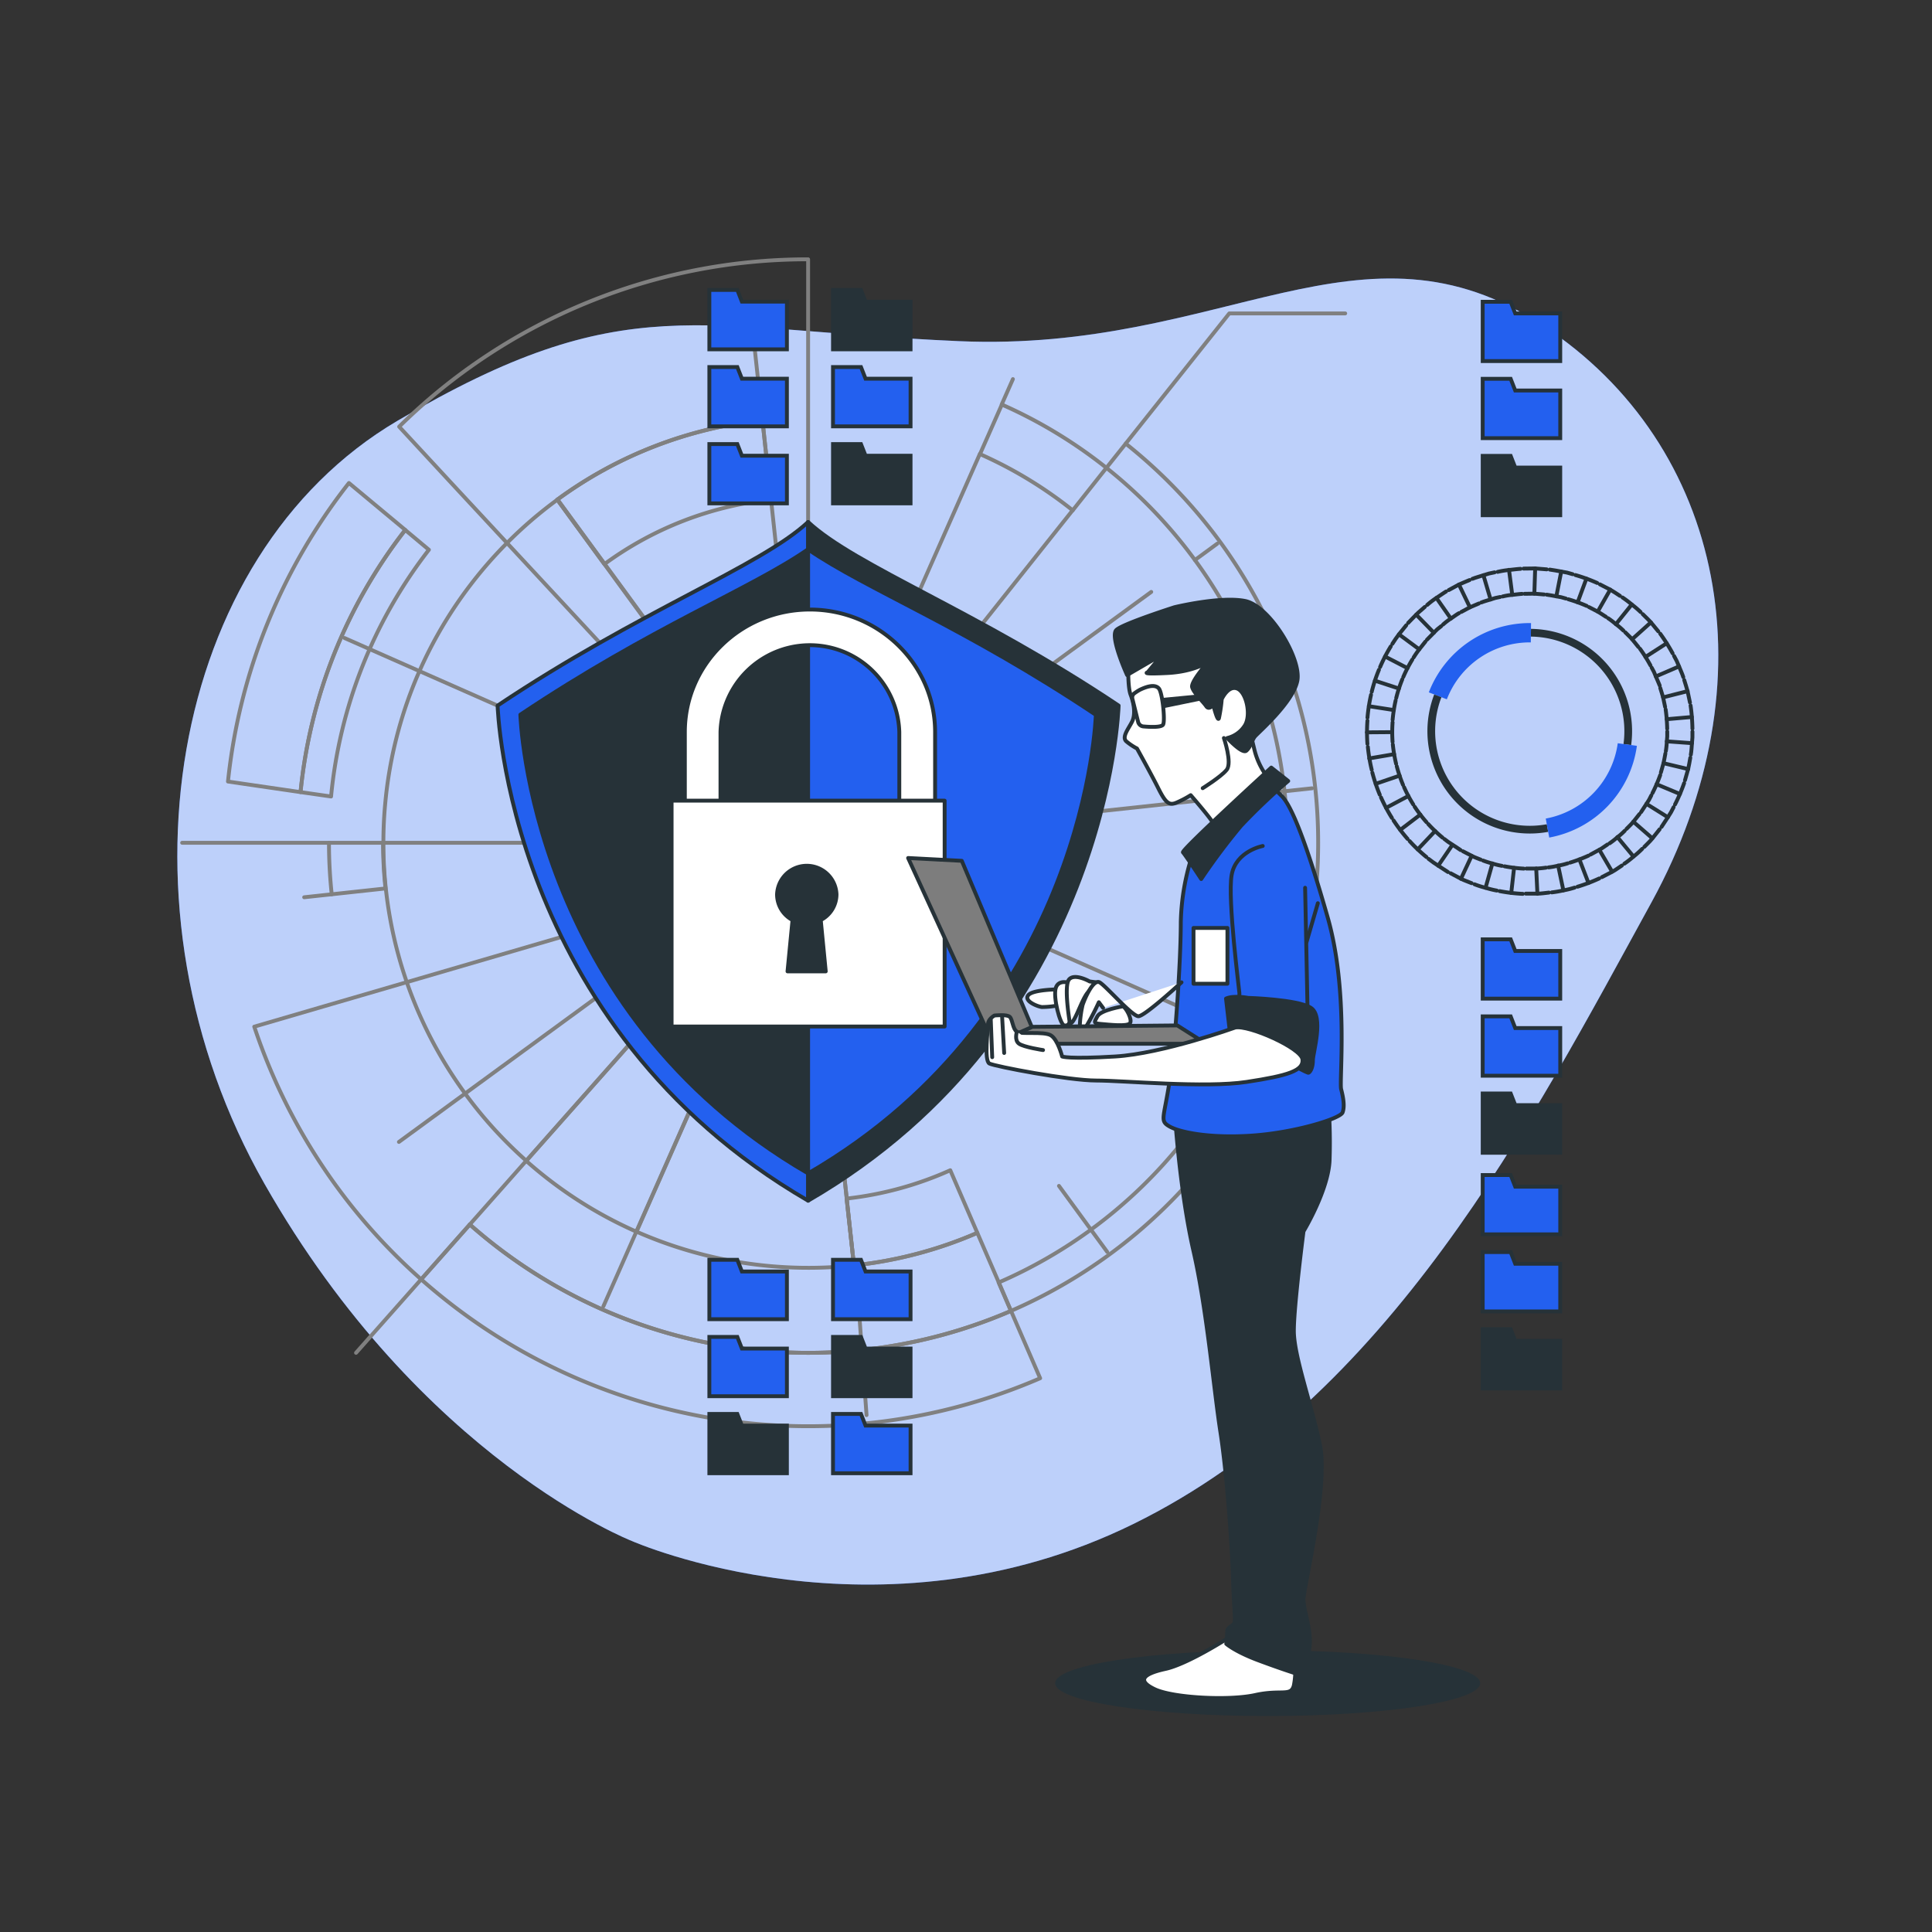<svg xmlns="http://www.w3.org/2000/svg" viewBox="0 0 500 500"><rect x="0" y="0" width="500" height="500" fill="#333333" stroke="none"/><g id="freepik--background-simple--inject-211"><path d="M163.6,398.84s63.61,28.05,129.72-4.44,102.83-103.87,134.1-160.91,19-118.27-28.05-149.2-82.67,7-151.16,4-86.27-14.2-145.38,20.63S27.84,235,68.44,306.35,163.6,398.84,163.6,398.84Z" style="fill:#2360EF"></path><path d="M163.6,398.84s63.61,28.05,129.72-4.44,102.83-103.87,134.1-160.91,19-118.27-28.05-149.2-82.67,7-151.16,4-86.27-14.2-145.38,20.63S27.84,235,68.44,306.35,163.6,398.84,163.6,398.84Z" style="fill:#fff;opacity:0.7"></path></g><g id="freepik--Shield--inject-211"><path d="M104.88,137.14A131.47,131.47,0,0,0,77.78,205L59,202.26A150.22,150.22,0,0,1,90.3,125Z" style="fill:none;stroke:gray;stroke-linecap:round;stroke-linejoin:round"></path><path d="M269.19,356.69A151.1,151.1,0,0,1,109,331.1l12.59-14.2a132.18,132.18,0,0,0,140.06,22.36Z" style="fill:none;stroke:gray;stroke-linecap:round;stroke-linejoin:round"></path><path d="M261.64,339.26A132.18,132.18,0,0,1,121.58,316.9L109,331.1A151.06,151.06,0,0,1,65.8,265.7l18.25-5.33,7.69-2.24,13.46-3.93,90.87-26.54h0l6.2-1.81-66.1,74.57a109.44,109.44,0,0,0,28.51,18.33l41.54-94.05,2.56-.75-1.51-1.63-1-1-.62-.67-1.81-1.94-.53-.57-4-4.33-68.12-73.31-9.53-10.26-5.45-5.87L103.3,110.42A150.52,150.52,0,0,1,209.14,67.11v151L197.32,108.74a109.25,109.25,0,0,0-53.1,20.57l64.92,88.8L221,327.48a109,109,0,0,0,31.93-8.42l5.56,12.85Z" style="fill:none;stroke:gray;stroke-linecap:round;stroke-linejoin:round"></path><path d="M111,142.28a123.28,123.28,0,0,0-25.32,63.85L77.78,205a131.47,131.47,0,0,1,27.1-67.84Z" style="fill:none;stroke:gray;stroke-linecap:round;stroke-linejoin:round"></path><polyline points="202.28 225.85 204.51 223.33 206.02 221.63 206.32 221.29 209.14 218.11 203.36 218.11 201.8 218.11 168.45 218.11 99.14 218.11" style="fill:none;stroke:gray;stroke-linecap:round;stroke-linejoin:round"></polyline><polyline points="85.14 218.11 77.14 218.11 47.14 218.11" style="fill:none;stroke:gray;stroke-linecap:round;stroke-linejoin:round"></polyline><line x1="108.99" y1="331.1" x2="92.14" y2="350.11" style="fill:none;stroke:gray;stroke-linecap:round;stroke-linejoin:round"></line><polyline points="121.58 316.9 126.89 310.91 136.18 300.42" style="fill:none;stroke:gray;stroke-linecap:round;stroke-linejoin:round"></polyline><path d="M341.14,218.11a132,132,0,0,1-79.5,121.15l-3.19-7.35a124,124,0,0,0,27.89-210.83l5-6.27A131.79,131.79,0,0,1,341.14,218.11Z" style="fill:none;stroke:gray;stroke-linecap:round;stroke-linejoin:round"></path><path d="M286.34,121.08l-8.72,11a109.25,109.25,0,0,0-24-14.56l5.66-12.82A123.88,123.88,0,0,1,286.34,121.08Z" style="fill:none;stroke:gray;stroke-linecap:round;stroke-linejoin:round"></path><polyline points="291.33 114.81 318.14 81.11 348.14 81.11" style="fill:none;stroke:gray;stroke-linecap:round;stroke-linejoin:round"></polyline><line x1="277.62" y1="132.03" x2="209.14" y2="218.11" style="fill:none;stroke:gray;stroke-linecap:round;stroke-linejoin:round"></line><path d="M199.54,129.29l-2.22-20.55a109.25,109.25,0,0,0-53.1,20.57L156.42,146A88.86,88.86,0,0,1,199.54,129.29Z" style="fill:none;stroke:gray;stroke-linecap:round;stroke-linejoin:round"></path><path d="M219.09,310.19,221,327.48a109,109,0,0,0,31.93-8.42l-7-16.2A89.44,89.44,0,0,1,219.09,310.19Z" style="fill:none;stroke:gray;stroke-linecap:round;stroke-linejoin:round"></path><path d="M221,327.48a110.42,110.42,0,0,1-56.27-8.73l41.54-94.05-3.95,1.15-66.1,74.57a109.81,109.81,0,0,1-37-82.31c0-3.36.15-6.69.46-10a109.49,109.49,0,0,1,22.18-56.88,110.13,110.13,0,0,1,9.44-10.79,108.86,108.86,0,0,1,13-11.16l64.92,88.8Z" style="fill:none;stroke:gray;stroke-linecap:round;stroke-linejoin:round"></path><line x1="262.14" y1="98.11" x2="259.25" y2="104.65" style="fill:none;stroke:gray;stroke-linecap:round;stroke-linejoin:round"></line><line x1="253.59" y1="117.47" x2="209.14" y2="218.11" style="fill:none;stroke:gray;stroke-linecap:round;stroke-linejoin:round"></line><polyline points="195.04 87.69 195.81 94.82 197.32 108.74" style="fill:none;stroke:gray;stroke-linecap:round;stroke-linejoin:round"></polyline><line x1="209.14" y1="218.11" x2="89.14" y2="165.11" style="fill:none;stroke:gray;stroke-linecap:round;stroke-linejoin:round"></line><path d="M99.77,229.93l-13.92,1.51a124.94,124.94,0,0,1-.71-13.33h14A109.9,109.9,0,0,0,99.77,229.93Z" style="fill:none;stroke:gray;stroke-linecap:round;stroke-linejoin:round"></path><line x1="85.85" y1="231.44" x2="78.72" y2="232.21" style="fill:none;stroke:gray;stroke-linecap:round;stroke-linejoin:round"></line><line x1="209.14" y1="218.11" x2="103.24" y2="295.53" style="fill:none;stroke:gray;stroke-linecap:round;stroke-linejoin:round"></line><polyline points="156.14 338.11 159.03 331.57 164.69 318.75" style="fill:none;stroke:gray;stroke-linecap:round;stroke-linejoin:round"></polyline><polyline points="206.23 224.7 206.69 223.65 207.16 222.59 207.28 222.32 209.14 218.11" style="fill:none;stroke:gray;stroke-linecap:round;stroke-linejoin:round"></polyline><polyline points="224.26 366.23 222.47 341.4 220.96 327.48" style="fill:none;stroke:gray;stroke-linecap:round;stroke-linejoin:round"></polyline><polyline points="286.56 324.01 282.32 318.22 274.06 306.91" style="fill:none;stroke:gray;stroke-linecap:round;stroke-linejoin:round"></polyline><line x1="209.14" y1="218.11" x2="329.14" y2="271.11" style="fill:none;stroke:gray;stroke-linecap:round;stroke-linejoin:round"></line><line x1="209.14" y1="218.11" x2="339.56" y2="204.01" style="fill:none;stroke:gray;stroke-linecap:round;stroke-linejoin:round"></line><line x1="315.04" y1="140.69" x2="309.25" y2="144.93" style="fill:none;stroke:gray;stroke-linecap:round;stroke-linejoin:round"></line><line x1="297.94" y1="153.19" x2="209.14" y2="218.11" style="fill:none;stroke:gray;stroke-linecap:round;stroke-linejoin:round"></line><path d="M209.14,135.09c-12.28,11.44-43.71,23-80.36,47.51,0,0,2.29,82.85,80.36,128.14Z" style="fill:#2360EF;stroke:#263238;stroke-linecap:round;stroke-linejoin:round"></path><path d="M209.14,135.09c12.28,11.44,43.71,23,80.36,47.51,0,0-2.29,82.85-80.36,128.14Z" style="fill:#263238;stroke:#263238;stroke-linecap:round;stroke-linejoin:round"></path><path d="M209.14,142.14c-14.82,10.29-40.51,20.09-74.47,42.81,0,0,2.13,76.77,74.47,118.73C281.48,261.72,283.6,185,283.6,185,249.65,162.23,224.08,152.43,209.14,142.14Z" style="fill:#263238;stroke:#263238;stroke-linecap:round;stroke-linejoin:round"></path><path d="M283.6,185c-34-22.72-59.52-32.52-74.46-42.81V303.68C281.48,261.72,283.6,185,283.6,185Z" style="fill:#2360EF;stroke:#263238;stroke-linecap:round;stroke-linejoin:round"></path><path d="M237.35,219.54h-55.5a4.56,4.56,0,0,1-4.61-4.51V189.44c0-17.47,14.51-31.69,32.36-31.69S242,172,242,189.44V215A4.57,4.57,0,0,1,237.35,219.54Zm-50.89-9h46.28V189.44a23.15,23.15,0,0,0-46.28,0Z" style="fill:#fff;stroke:#263238;stroke-linecap:round;stroke-linejoin:round"></path><rect x="173.81" y="207.21" width="70.66" height="58.45" style="fill:#fff;stroke:#263238;stroke-linecap:round;stroke-linejoin:round"></rect><path d="M216.49,231.48a7.7,7.7,0,0,0-15.39,0,7.51,7.51,0,0,0,4,6.63l-1.29,13.28h9.89l-1.29-13.28A7.51,7.51,0,0,0,216.49,231.48Z" style="fill:#263238;stroke:#263238;stroke-linecap:round;stroke-linejoin:round"></path></g><g id="freepik--Folders--inject-211"><polygon points="383.72 93.45 403.79 93.45 403.79 81.11 392.14 81.11 390.96 78.1 383.72 78.1 383.72 93.45" style="fill:#2360EF;stroke:#263238;stroke-miterlimit:10"></polygon><polygon points="383.72 113.39 403.79 113.39 403.79 101.06 392.14 101.06 390.96 98.04 383.72 98.04 383.72 113.39" style="fill:#2360EF;stroke:#263238;stroke-miterlimit:10"></polygon><polygon points="383.72 133.34 403.79 133.34 403.79 121 392.14 121 390.96 117.98 383.72 117.98 383.72 133.34" style="fill:#263238;stroke:#263238;stroke-miterlimit:10"></polygon><polygon points="383.72 258.45 403.79 258.45 403.79 246.11 392.14 246.11 390.96 243.1 383.72 243.1 383.72 258.45" style="fill:#2360EF;stroke:#263238;stroke-miterlimit:10"></polygon><polygon points="383.72 278.39 403.79 278.39 403.79 266.06 392.14 266.06 390.96 263.04 383.72 263.04 383.72 278.39" style="fill:#2360EF;stroke:#263238;stroke-miterlimit:10"></polygon><polygon points="383.72 298.34 403.79 298.34 403.79 286 392.14 286 390.96 282.99 383.72 282.99 383.72 298.34" style="fill:#263238;stroke:#263238;stroke-miterlimit:10"></polygon><polygon points="383.72 319.45 403.79 319.45 403.79 307.11 392.14 307.11 390.96 304.1 383.72 304.1 383.72 319.45" style="fill:#2360EF;stroke:#263238;stroke-miterlimit:10"></polygon><polygon points="383.72 339.39 403.79 339.39 403.79 327.06 392.14 327.06 390.96 324.04 383.72 324.04 383.72 339.39" style="fill:#2360EF;stroke:#263238;stroke-miterlimit:10"></polygon><polygon points="383.72 359.34 403.79 359.34 403.79 347 392.14 347 390.96 343.99 383.72 343.99 383.72 359.34" style="fill:#263238;stroke:#263238;stroke-miterlimit:10"></polygon><path d="M353.89,192.52a41.3,41.3,0,0,1,0-6" style="fill:none;stroke:#263238;stroke-linecap:round;stroke-linejoin:round"></path><path d="M360.4,192a35.75,35.75,0,0,1,0-5.07" style="fill:none;stroke:#263238;stroke-linecap:round;stroke-linejoin:round"></path><line x1="353.76" y1="189.53" x2="360.29" y2="189.48" style="fill:none;stroke:#263238;stroke-linecap:round;stroke-linejoin:round"></line><path d="M353.9,185.74a44.28,44.28,0,0,1,.92-5.93" style="fill:none;stroke:#263238;stroke-linecap:round;stroke-linejoin:round"></path><path d="M360.41,186.28a38.38,38.38,0,0,1,.78-5" style="fill:none;stroke:#263238;stroke-linecap:round;stroke-linejoin:round"></path><line x1="354.26" y1="182.76" x2="360.71" y2="183.76" style="fill:none;stroke:#263238;stroke-linecap:round;stroke-linejoin:round"></line><path d="M355,179.05a39.69,39.69,0,0,1,1.87-5.71" style="fill:none;stroke:#263238;stroke-linecap:round;stroke-linejoin:round"></path><path d="M361.34,180.63a35.23,35.23,0,0,1,1.57-4.82" style="fill:none;stroke:#263238;stroke-linecap:round;stroke-linejoin:round"></path><line x1="355.83" y1="176.16" x2="362.04" y2="178.19" style="fill:none;stroke:#263238;stroke-linecap:round;stroke-linejoin:round"></line><path d="M357.17,172.62a42,42,0,0,1,2.76-5.33" style="fill:none;stroke:#263238;stroke-linecap:round;stroke-linejoin:round"></path><path d="M363.17,175.2a36.15,36.15,0,0,1,2.33-4.5" style="fill:none;stroke:#263238;stroke-linecap:round;stroke-linejoin:round"></path><line x1="358.45" y1="169.91" x2="364.25" y2="172.91" style="fill:none;stroke:#263238;stroke-linecap:round;stroke-linejoin:round"></line><path d="M360.34,166.63c.53-.85,1.1-1.67,1.71-2.47l1.88-2.33" style="fill:none;stroke:#263238;stroke-linecap:round;stroke-linejoin:round"></path><path d="M365.85,170.14a25.09,25.09,0,0,1,1.45-2.09l1.59-2" style="fill:none;stroke:#263238;stroke-linecap:round;stroke-linejoin:round"></path><line x1="362.05" y1="164.16" x2="367.3" y2="168.05" style="fill:none;stroke:#263238;stroke-linecap:round;stroke-linejoin:round"></line><path d="M364.42,161.22c.68-.73,1.4-1.43,2.1-2.15.36-.35.69-.72,1.07-1l1.15-1" style="fill:none;stroke:#263238;stroke-linecap:round;stroke-linejoin:round"></path><path d="M369.3,165.56l1.78-1.81c.3-.3.58-.62.9-.9l1-.8" style="fill:none;stroke:#263238;stroke-linecap:round;stroke-linejoin:round"></path><line x1="366.52" y1="159.07" x2="371.08" y2="163.75" style="fill:none;stroke:#263238;stroke-linecap:round;stroke-linejoin:round"></line><path d="M369.35,156.56a20.34,20.34,0,0,1,2.39-1.82c.83-.55,1.65-1.13,2.5-1.66" style="fill:none;stroke:#263238;stroke-linecap:round;stroke-linejoin:round"></path><path d="M373.47,161.62a16.64,16.64,0,0,1,2-1.53c.71-.46,1.4-1,2.11-1.4" style="fill:none;stroke:#263238;stroke-linecap:round;stroke-linejoin:round"></path><line x1="371.74" y1="154.74" x2="375.48" y2="160.09" style="fill:none;stroke:#263238;stroke-linecap:round;stroke-linejoin:round"></line><path d="M374.93,152.71l2.64-1.43c.91-.41,1.84-.78,2.76-1.17" style="fill:none;stroke:#263238;stroke-linecap:round;stroke-linejoin:round"></path><polyline points="378.18 158.37 380.41 157.17 382.74 156.18" style="fill:none;stroke:#263238;stroke-linecap:round;stroke-linejoin:round"></polyline><line x1="377.57" y1="151.28" x2="380.41" y2="157.17" style="fill:none;stroke:#263238;stroke-linecap:round;stroke-linejoin:round"></line><path d="M381.06,149.8c.92-.37,1.9-.61,2.85-.93l1.43-.44,1.47-.31" style="fill:none;stroke:#263238;stroke-linecap:round;stroke-linejoin:round"></path><path d="M383.35,155.92c.79-.32,1.61-.52,2.41-.78l1.22-.38,1.24-.26" style="fill:none;stroke:#263238;stroke-linecap:round;stroke-linejoin:round"></path><line x1="383.91" y1="148.87" x2="385.76" y2="155.14" style="fill:none;stroke:#263238;stroke-linecap:round;stroke-linejoin:round"></line><path d="M387.58,148a23,23,0,0,1,2.95-.49c1-.1,2-.24,3-.3" style="fill:none;stroke:#263238;stroke-linecap:round;stroke-linejoin:round"></path><path d="M388.87,154.37a16.11,16.11,0,0,1,2.5-.42c.84-.08,1.68-.21,2.52-.26" style="fill:none;stroke:#263238;stroke-linecap:round;stroke-linejoin:round"></path><line x1="390.53" y1="147.47" x2="391.37" y2="153.95" style="fill:none;stroke:#263238;stroke-linecap:round;stroke-linejoin:round"></line><polyline points="394.3 147.15 397.3 147.11 400.3 147.35" style="fill:none;stroke:#263238;stroke-linecap:round;stroke-linejoin:round"></polyline><polyline points="394.55 153.68 397.09 153.64 399.62 153.85" style="fill:none;stroke:#263238;stroke-linecap:round;stroke-linejoin:round"></polyline><line x1="397.3" y1="147.11" x2="397.09" y2="153.64" style="fill:none;stroke:#263238;stroke-linecap:round;stroke-linejoin:round"></line><path d="M401.08,147.41c1,.12,2,.34,3,.51.49.09,1,.17,1.47.27l1.45.41" style="fill:none;stroke:#263238;stroke-linecap:round;stroke-linejoin:round"></path><path d="M400.28,153.9c.84.1,1.67.29,2.5.43.41.07.83.14,1.25.23l1.21.34" style="fill:none;stroke:#263238;stroke-linecap:round;stroke-linejoin:round"></path><line x1="404.04" y1="147.92" x2="402.78" y2="154.33" style="fill:none;stroke:#263238;stroke-linecap:round;stroke-linejoin:round"></line><path d="M407.71,148.82a43.15,43.15,0,0,1,5.64,2.05" style="fill:none;stroke:#263238;stroke-linecap:round;stroke-linejoin:round"></path><path d="M405.88,155.09a38.63,38.63,0,0,1,4.76,1.72" style="fill:none;stroke:#263238;stroke-linecap:round;stroke-linejoin:round"></path><line x1="410.56" y1="149.75" x2="408.29" y2="155.88" style="fill:none;stroke:#263238;stroke-linecap:round;stroke-linejoin:round"></line><path d="M414.05,151.23l2.67,1.37c.87.49,1.69,1.07,2.53,1.61" style="fill:none;stroke:#263238;stroke-linecap:round;stroke-linejoin:round"></path><path d="M411.23,157.12l2.26,1.16c.73.41,1.42.91,2.14,1.36" style="fill:none;stroke:#263238;stroke-linecap:round;stroke-linejoin:round"></path><line x1="416.72" y1="152.6" x2="413.49" y2="158.28" style="fill:none;stroke:#263238;stroke-linecap:round;stroke-linejoin:round"></line><path d="M419.91,154.63a26.3,26.3,0,0,1,2.39,1.81,24.94,24.94,0,0,1,2.28,1.95" style="fill:none;stroke:#263238;stroke-linecap:round;stroke-linejoin:round"></path><path d="M416.18,160a20.21,20.21,0,0,1,2,1.53,19.19,19.19,0,0,1,1.94,1.65" style="fill:none;stroke:#263238;stroke-linecap:round;stroke-linejoin:round"></path><line x1="422.3" y1="156.44" x2="418.2" y2="161.53" style="fill:none;stroke:#263238;stroke-linecap:round;stroke-linejoin:round"></line><path d="M425.14,158.94c.7.71,1.45,1.38,2.11,2.13l1.91,2.32" style="fill:none;stroke:#263238;stroke-linecap:round;stroke-linejoin:round"></path><path d="M420.61,163.64c.59.61,1.23,1.17,1.78,1.8l1.62,2" style="fill:none;stroke:#263238;stroke-linecap:round;stroke-linejoin:round"></path><line x1="427.25" y1="161.07" x2="422.39" y2="165.44" style="fill:none;stroke:#263238;stroke-linecap:round;stroke-linejoin:round"></line><path d="M429.66,164a46.21,46.21,0,0,1,3.21,5.08" style="fill:none;stroke:#263238;stroke-linecap:round;stroke-linejoin:round"></path><path d="M424.43,167.9a40,40,0,0,1,2.7,4.29" style="fill:none;stroke:#263238;stroke-linecap:round;stroke-linejoin:round"></path><line x1="431.34" y1="166.48" x2="425.85" y2="170.01" style="fill:none;stroke:#263238;stroke-linecap:round;stroke-linejoin:round"></line><path d="M433.24,169.76l.7,1.32.59,1.39c.37.92.81,1.83,1.11,2.78" style="fill:none;stroke:#263238;stroke-linecap:round;stroke-linejoin:round"></path><path d="M427.44,172.77l.6,1.12.49,1.17c.31.79.7,1.55,1,2.35" style="fill:none;stroke:#263238;stroke-linecap:round;stroke-linejoin:round"></path><line x1="434.53" y1="172.47" x2="428.53" y2="175.06" style="fill:none;stroke:#263238;stroke-linecap:round;stroke-linejoin:round"></line><path d="M435.88,176c.29,1,.61,1.9.86,2.87l.62,2.94" style="fill:none;stroke:#263238;stroke-linecap:round;stroke-linejoin:round"></path><path d="M429.67,178.05c.24.81.52,1.61.74,2.43l.52,2.48" style="fill:none;stroke:#263238;stroke-linecap:round;stroke-linejoin:round"></path><line x1="436.74" y1="178.87" x2="430.41" y2="180.48" style="fill:none;stroke:#263238;stroke-linecap:round;stroke-linejoin:round"></line><path d="M437.52,182.58a47.72,47.72,0,0,1,.48,6" style="fill:none;stroke:#263238;stroke-linecap:round;stroke-linejoin:round"></path><path d="M431.07,183.61a42.77,42.77,0,0,1,.4,5" style="fill:none;stroke:#263238;stroke-linecap:round;stroke-linejoin:round"></path><line x1="437.85" y1="185.56" x2="431.34" y2="186.13" style="fill:none;stroke:#263238;stroke-linecap:round;stroke-linejoin:round"></line><path d="M438,189.34c0,.5,0,1,0,1.5l-.12,1.49c-.1,1-.11,2-.3,3" style="fill:none;stroke:#263238;stroke-linecap:round;stroke-linejoin:round"></path><path d="M431.48,189.33c0,.42,0,.84,0,1.26l-.1,1.27a23.64,23.64,0,0,1-.26,2.52" style="fill:none;stroke:#263238;stroke-linecap:round;stroke-linejoin:round"></path><line x1="437.89" y1="192.33" x2="431.38" y2="191.86" style="fill:none;stroke:#263238;stroke-linecap:round;stroke-linejoin:round"></line><path d="M437.45,196.09c-.19,1-.33,2-.56,2.95l-.82,2.89" style="fill:none;stroke:#263238;stroke-linecap:round;stroke-linejoin:round"></path><path d="M431,195c-.17.83-.28,1.67-.48,2.49l-.69,2.44" style="fill:none;stroke:#263238;stroke-linecap:round;stroke-linejoin:round"></path><line x1="436.89" y1="199.04" x2="430.53" y2="197.52" style="fill:none;stroke:#263238;stroke-linecap:round;stroke-linejoin:round"></line><path d="M435.85,202.68a44.9,44.9,0,0,1-2.36,5.52" style="fill:none;stroke:#263238;stroke-linecap:round;stroke-linejoin:round"></path><path d="M429.66,200.6a39.7,39.7,0,0,1-2,4.65" style="fill:none;stroke:#263238;stroke-linecap:round;stroke-linejoin:round"></path><line x1="434.76" y1="205.48" x2="428.73" y2="202.96" style="fill:none;stroke:#263238;stroke-linecap:round;stroke-linejoin:round"></line><path d="M433.13,208.9l-.69,1.33c-.25.43-.54.84-.8,1.27L430,214" style="fill:none;stroke:#263238;stroke-linecap:round;stroke-linejoin:round"></path><path d="M427.36,205.84l-.58,1.13c-.21.37-.46.71-.68,1.07l-1.39,2.13" style="fill:none;stroke:#263238;stroke-linecap:round;stroke-linejoin:round"></path><line x1="431.64" y1="211.5" x2="426.1" y2="208.04" style="fill:none;stroke:#263238;stroke-linecap:round;stroke-linejoin:round"></line><path d="M429.51,214.62,427.62,217c-.63.78-1.38,1.45-2.07,2.17" style="fill:none;stroke:#263238;stroke-linecap:round;stroke-linejoin:round"></path><path d="M424.29,210.68l-1.59,2c-.53.66-1.17,1.22-1.75,1.83" style="fill:none;stroke:#263238;stroke-linecap:round;stroke-linejoin:round"></path><line x1="427.62" y1="216.95" x2="422.7" y2="212.66" style="fill:none;stroke:#263238;stroke-linecap:round;stroke-linejoin:round"></line><path d="M425,219.68a23.7,23.7,0,0,1-2.25,2,25,25,0,0,1-2.37,1.84" style="fill:none;stroke:#263238;stroke-linecap:round;stroke-linejoin:round"></path><path d="M420.48,215a17.83,17.83,0,0,1-1.9,1.68,20.1,20.1,0,0,1-2,1.56" style="fill:none;stroke:#263238;stroke-linecap:round;stroke-linejoin:round"></path><line x1="422.75" y1="221.67" x2="418.58" y2="216.64" style="fill:none;stroke:#263238;stroke-linecap:round;stroke-linejoin:round"></line><path d="M419.74,224c-.85.54-1.64,1.16-2.53,1.63L414.57,227" style="fill:none;stroke:#263238;stroke-linecap:round;stroke-linejoin:round"></path><path d="M416,218.56c-.72.46-1.38,1-2.13,1.38l-2.23,1.21" style="fill:none;stroke:#263238;stroke-linecap:round;stroke-linejoin:round"></path><line x1="417.21" y1="225.58" x2="413.91" y2="219.94" style="fill:none;stroke:#263238;stroke-linecap:round;stroke-linejoin:round"></line><path d="M413.87,227.35a43.7,43.7,0,0,1-5.61,2.13" style="fill:none;stroke:#263238;stroke-linecap:round;stroke-linejoin:round"></path><path d="M411.09,221.44a38.79,38.79,0,0,1-4.74,1.8" style="fill:none;stroke:#263238;stroke-linecap:round;stroke-linejoin:round"></path><line x1="411.1" y1="228.52" x2="408.75" y2="222.42" style="fill:none;stroke:#263238;stroke-linecap:round;stroke-linejoin:round"></line><path d="M407.51,229.71a22.08,22.08,0,0,1-2.91.72,26.77,26.77,0,0,1-3,.52" style="fill:none;stroke:#263238;stroke-linecap:round;stroke-linejoin:round"></path><path d="M405.71,223.43a17,17,0,0,1-2.46.6,19.42,19.42,0,0,1-2.49.45" style="fill:none;stroke:#263238;stroke-linecap:round;stroke-linejoin:round"></path><line x1="404.6" y1="230.43" x2="403.25" y2="224.03" style="fill:none;stroke:#263238;stroke-linecap:round;stroke-linejoin:round"></line><path d="M400.87,231c-1,.09-2,.28-3,.27l-3,0" style="fill:none;stroke:#263238;stroke-linecap:round;stroke-linejoin:round"></path><path d="M400.1,224.55a23.78,23.78,0,0,1-2.53.23l-2.54,0" style="fill:none;stroke:#263238;stroke-linecap:round;stroke-linejoin:round"></path><line x1="397.88" y1="231.31" x2="397.57" y2="224.78" style="fill:none;stroke:#263238;stroke-linecap:round;stroke-linejoin:round"></line><path d="M394.1,231.33a42.52,42.52,0,0,1-6-.71" style="fill:none;stroke:#263238;stroke-linecap:round;stroke-linejoin:round"></path><path d="M394.37,224.8a37.11,37.11,0,0,1-5-.6" style="fill:none;stroke:#263238;stroke-linecap:round;stroke-linejoin:round"></path><line x1="391.11" y1="231.09" x2="391.84" y2="224.6" style="fill:none;stroke:#263238;stroke-linecap:round;stroke-linejoin:round"></line><path d="M387.37,230.48a24.24,24.24,0,0,1-2.91-.72,23.21,23.21,0,0,1-2.86-.91" style="fill:none;stroke:#263238;stroke-linecap:round;stroke-linejoin:round"></path><path d="M388.69,224.08a19.21,19.21,0,0,1-2.46-.61,20.41,20.41,0,0,1-2.41-.76" style="fill:none;stroke:#263238;stroke-linecap:round;stroke-linejoin:round"></path><line x1="384.46" y1="229.76" x2="386.23" y2="223.47" style="fill:none;stroke:#263238;stroke-linecap:round;stroke-linejoin:round"></line><path d="M380.87,228.57c-.93-.39-1.89-.7-2.78-1.15L375.42,226" style="fill:none;stroke:#263238;stroke-linecap:round;stroke-linejoin:round"></path><path d="M383.2,222.47c-.78-.33-1.59-.58-2.34-1l-2.25-1.16" style="fill:none;stroke:#263238;stroke-linecap:round;stroke-linejoin:round"></path><line x1="378.09" y1="227.42" x2="380.86" y2="221.5" style="fill:none;stroke:#263238;stroke-linecap:round;stroke-linejoin:round"></line><path d="M374.73,225.68c-1.66-1.12-3.4-2.11-5-3.39" style="fill:none;stroke:#263238;stroke-linecap:round;stroke-linejoin:round"></path><path d="M378,220c-1.4-1-2.89-1.78-4.19-2.86" style="fill:none;stroke:#263238;stroke-linecap:round;stroke-linejoin:round"></path><line x1="372.21" y1="224.04" x2="375.89" y2="218.64" style="fill:none;stroke:#263238;stroke-linecap:round;stroke-linejoin:round"></line><path d="M369.17,221.81a41.51,41.51,0,0,1-4.36-4.13" style="fill:none;stroke:#263238;stroke-linecap:round;stroke-linejoin:round"></path><path d="M373.31,216.76a36.83,36.83,0,0,1-3.68-3.49" style="fill:none;stroke:#263238;stroke-linecap:round;stroke-linejoin:round"></path><line x1="366.92" y1="219.82" x2="371.41" y2="215.07" style="fill:none;stroke:#263238;stroke-linecap:round;stroke-linejoin:round"></line><path d="M364.28,217.11a44.2,44.2,0,0,1-3.63-4.78" style="fill:none;stroke:#263238;stroke-linecap:round;stroke-linejoin:round"></path><path d="M369.18,212.78a36.3,36.3,0,0,1-3.07-4" style="fill:none;stroke:#263238;stroke-linecap:round;stroke-linejoin:round"></path><line x1="362.38" y1="214.78" x2="367.58" y2="210.82" style="fill:none;stroke:#263238;stroke-linecap:round;stroke-linejoin:round"></line><path d="M360.22,211.67a42.69,42.69,0,0,1-2.82-5.3" style="fill:none;stroke:#263238;stroke-linecap:round;stroke-linejoin:round"></path><path d="M365.75,208.2a36.23,36.23,0,0,1-2.38-4.48" style="fill:none;stroke:#263238;stroke-linecap:round;stroke-linejoin:round"></path><line x1="358.72" y1="209.07" x2="364.49" y2="206" style="fill:none;stroke:#263238;stroke-linecap:round;stroke-linejoin:round"></line><path d="M357.08,205.66a44.26,44.26,0,0,1-1.92-5.69" style="fill:none;stroke:#263238;stroke-linecap:round;stroke-linejoin:round"></path><path d="M363.1,203.12a37.24,37.24,0,0,1-1.62-4.81" style="fill:none;stroke:#263238;stroke-linecap:round;stroke-linejoin:round"></path><line x1="356.03" y1="202.85" x2="362.21" y2="200.74" style="fill:none;stroke:#263238;stroke-linecap:round;stroke-linejoin:round"></line><path d="M355,199.22a43.81,43.81,0,0,1-1-5.92" style="fill:none;stroke:#263238;stroke-linecap:round;stroke-linejoin:round"></path><path d="M361.31,197.67a38.68,38.68,0,0,1-.85-5" style="fill:none;stroke:#263238;stroke-linecap:round;stroke-linejoin:round"></path><line x1="354.36" y1="196.28" x2="360.8" y2="195.18" style="fill:none;stroke:#263238;stroke-linecap:round;stroke-linejoin:round"></line><path d="M396.2,163.75a25.5,25.5,0,0,1,24.95,28.94" style="fill:none;stroke:#263238;stroke-miterlimit:10;stroke-width:2px"></path><path d="M372.11,180.08a25.51,25.51,0,0,1,24.09-16.33" style="fill:none;stroke:#2360EF;stroke-miterlimit:10;stroke-width:5px"></path><path d="M400.49,214.3a25.49,25.49,0,0,1-28.38-34.22" style="fill:none;stroke:#263238;stroke-miterlimit:10;stroke-width:2px"></path><path d="M421.15,192.69a25.5,25.5,0,0,1-20.66,21.61" style="fill:none;stroke:#2360EF;stroke-miterlimit:10;stroke-width:5px"></path><polygon points="183.58 341.4 203.65 341.4 203.65 329.06 192 329.06 190.82 326.04 183.58 326.04 183.58 341.4" style="fill:#2360EF;stroke:#263238;stroke-miterlimit:10"></polygon><polygon points="183.58 361.34 203.65 361.34 203.65 349 192 349 190.82 345.99 183.58 345.99 183.58 361.34" style="fill:#2360EF;stroke:#263238;stroke-miterlimit:10"></polygon><polygon points="183.58 381.28 203.65 381.28 203.65 368.94 192 368.94 190.82 365.93 183.58 365.93 183.58 381.28" style="fill:#263238;stroke:#263238;stroke-miterlimit:10"></polygon><polygon points="215.58 341.4 235.65 341.4 235.65 329.06 224 329.06 222.82 326.04 215.58 326.04 215.58 341.4" style="fill:#2360EF;stroke:#263238;stroke-miterlimit:10"></polygon><polygon points="215.58 361.34 235.65 361.34 235.65 349 224 349 222.82 345.99 215.58 345.99 215.58 361.34" style="fill:#263238;stroke:#263238;stroke-miterlimit:10"></polygon><polygon points="215.58 381.28 235.65 381.28 235.65 368.94 224 368.94 222.82 365.93 215.58 365.93 215.58 381.28" style="fill:#2360EF;stroke:#263238;stroke-miterlimit:10"></polygon><polygon points="183.58 90.4 203.65 90.4 203.65 78.06 192 78.06 190.82 75.04 183.58 75.04 183.58 90.4" style="fill:#2360EF;stroke:#263238;stroke-miterlimit:10"></polygon><polygon points="183.58 110.34 203.65 110.34 203.65 98 192 98 190.82 94.99 183.58 94.99 183.58 110.34" style="fill:#2360EF;stroke:#263238;stroke-miterlimit:10"></polygon><polygon points="183.58 130.28 203.65 130.28 203.65 117.94 192 117.94 190.82 114.93 183.58 114.93 183.58 130.28" style="fill:#2360EF;stroke:#263238;stroke-miterlimit:10"></polygon><polygon points="215.58 90.4 235.65 90.4 235.65 78.06 224 78.06 222.82 75.04 215.58 75.04 215.58 90.4" style="fill:#263238;stroke:#263238;stroke-miterlimit:10"></polygon><polygon points="215.58 110.34 235.65 110.34 235.65 98 224 98 222.82 94.99 215.58 94.99 215.58 110.34" style="fill:#2360EF;stroke:#263238;stroke-miterlimit:10"></polygon><polygon points="215.58 130.28 235.65 130.28 235.65 117.94 224 117.94 222.82 114.93 215.58 114.93 215.58 130.28" style="fill:#263238;stroke:#263238;stroke-miterlimit:10"></polygon></g><g id="freepik--Character--inject-211"><ellipse cx="328.07" cy="435.61" rx="55" ry="8.5" style="fill:#263238"></ellipse><path d="M317.85,423.92s-10.5,6.75-16.25,8-7.5,3-2.75,5.25,19.25,3,26,1.5,9.25.5,10-2.5a19.12,19.12,0,0,0-.25-8.5C334.1,425.42,321.85,421.92,317.85,423.92Z" style="fill:#fff;stroke:#263238;stroke-linecap:round;stroke-linejoin:round"></path><path d="M304.1,288.92s1.25,19.5,4.75,34.75,5.25,35.75,7,47,3,29.75,3.25,38,.75,10.75.25,11.5-1.75,1-1.75,2-.25,3.25-.25,3.25,2.25,2,8.25,4.25,10,3.5,10,3.5a10.84,10.84,0,0,0,3.25-6.5c.75-4.5-1.5-9.75-1.5-12.75s6.5-29.25,4.25-40-6.75-23-6.75-29.5,2.5-25.75,2.5-25.75,6.5-10.75,6.75-18.5a132.63,132.63,0,0,0-.25-13.75S314.35,290.67,304.1,288.92Z" style="fill:#263238;stroke:#263238;stroke-linecap:round;stroke-linejoin:round"></path><path d="M309.25,219.31a60.1,60.1,0,0,0-3.66,19.38c0,10.05-1.46,31.81-2.93,41.31s-2.55,10.06,0,11.52,10.06,3.11,21.21,2.38,23-4.39,23.59-6,.18-3.84-.37-6,2-25.23-3.47-44.42-9.33-28.89-11.89-31.45l-2.56-2.56Z" style="fill:#2360EF;stroke:#263238;stroke-linecap:round;stroke-linejoin:round"></path><path d="M292.06,170.67s-.36,6.77.55,9.15,1.28,5.11.37,6.94-2.75,4-1.47,5.12a15.22,15.22,0,0,0,2.74,1.83s3.66,6.58,5.49,10.24,2.74,4.57,4.57,3.84a27.49,27.49,0,0,0,3.84-2s5.12,5.85,5.85,7.31a9.23,9.23,0,0,0,2.56,2.74L329,202.3a19.13,19.13,0,0,1-4.39-8.41c-1.28-5.3-1.64-6-.36-8.41s3.84-2.56,2.37-8.41.55-7.68-4.75-11.33-15.36-4.21-18.28-4.21a10.85,10.85,0,0,0-6.58,2C295.53,164.64,292.06,170.67,292.06,170.67Z" style="fill:#fff;stroke:#263238;stroke-linecap:round;stroke-linejoin:round"></path><path d="M303.94,157.15s-13.16,4.2-15,5.85,2.75,11.7,2.75,11.7l9.14-5.31L297,174s-2,.54,5.12.18,10.6-2.93,10.6-2.93-4.57,5.12-4.2,6.58,2.92,3.84,3.65,4.94,1.83-.36,1.83-.36,1.1,4.57,1.46,3.47a39.35,39.35,0,0,0,.73-4.94s1.65-3.65,4-2.74,3.65,6.76,2,9.51a7.42,7.42,0,0,1-4.57,3.29s3.84,4.2,4.93,3.29,1.47-2.74,2.2-3.66,9.87-8.77,11-14.44-7.13-19.38-13.53-20.66S303.94,157.15,303.94,157.15Z" style="fill:#263238;stroke:#263238;stroke-linecap:round;stroke-linejoin:round"></path><path d="M293.05,180.8l1.49,6A1.54,1.54,0,0,0,295.9,188c1.67.15,4.72.3,5.12-.49.55-1.09-.18-8.22-1.1-9.32-1.12-1.35-3.67-.27-4.91.32a13.9,13.9,0,0,0-1.45.93A1.34,1.34,0,0,0,293.05,180.8Z" style="fill:#fff;stroke:#263238;stroke-linecap:round;stroke-linejoin:round"></path><polygon points="301.2 181.09 316.38 179.63 301.27 182.74 301.2 181.09" style="fill:#263238;stroke:#263238;stroke-linecap:round;stroke-linejoin:round"></polygon><path d="M316.74,191s2.2,6.4.73,8.22-6.21,4.76-6.21,4.76" style="fill:#fff;stroke:#263238;stroke-linecap:round;stroke-linejoin:round"></path><path d="M329,198.65s-23.4,21.39-22.85,21.94,4.72,6.9,4.72,6.9a163.3,163.3,0,0,1,10.33-13.78,159,159,0,0,1,12.19-11.59Z" style="fill:#263238;stroke:#263238;stroke-linecap:round;stroke-linejoin:round"></path><path d="M274,256.05s-6.58,0-7.86,1.47,2.19,2.92,3.47,3.1a22.15,22.15,0,0,0,4.76-.54Z" style="fill:#fff;stroke:#263238;stroke-linecap:round;stroke-linejoin:round"></path><path d="M276.89,254.41s-2.93-1.1-3.66,1.28,1.1,9.5,2.19,9.69,1.65-.55,1.65-2.74S276.89,254.41,276.89,254.41Z" style="fill:#fff;stroke:#263238;stroke-linecap:round;stroke-linejoin:round"></path><path d="M282,254s-3.84-2.19-5.31-.55.19,11.34.19,11.34c1.09.55,2.92-5.85,4.57-7.86a19.46,19.46,0,0,0,2-2.74Z" style="fill:#fff;stroke:#263238;stroke-linecap:round;stroke-linejoin:round"></path><path d="M305.77,254.23s-9.5,8.77-11.15,8.77-8.41-7.86-10.05-8.77-3.84,4.2-4.39,5.85a29.42,29.42,0,0,0-.73,5.48,1.07,1.07,0,0,0,1.82-.18,64.4,64.4,0,0,0,3.11-6l1.1,1.47" style="fill:#fff;stroke:#263238;stroke-linecap:round;stroke-linejoin:round"></path><path d="M290.6,260.44s-5.67.92-6.58,2.56-1.1,1.83.91,2,6.77.73,7.5-.18S291.33,260.62,290.6,260.44Z" style="fill:#fff;stroke:#263238;stroke-linecap:round;stroke-linejoin:round"></path><polygon points="257.69 271.59 235.02 222.05 248.91 222.78 268.48 269.22 257.69 271.59" style="fill:#7d7d7d;stroke:#263238;stroke-linecap:round;stroke-linejoin:round"></polygon><polygon points="267.2 265.74 257.14 270.13 312.17 270.13 304.68 265.38 267.2 265.74" style="fill:#7d7d7d;stroke:#263238;stroke-linecap:round;stroke-linejoin:round"></polygon><path d="M326.8,218.94s-6.95,1.28-8.05,7.5,2,30,2,30.53v4.39c0,1.09,4.39.73,9.51,3.1s8.23,6.22,8.23,3.29-.73-38-.73-38" style="fill:#2360EF;stroke:#263238;stroke-linecap:round;stroke-linejoin:round"></path><line x1="338.13" y1="243.8" x2="341.06" y2="233.75" style="fill:#fff;stroke:#263238;stroke-linecap:round;stroke-linejoin:round"></line><path d="M317.29,258.43l.91,7.86s19.93,11.7,20.48,11.34,1.1-1.47,1.1-3.29,2.92-11.34-.55-13.53S323,258.25,323,258.25,319.3,257.52,317.29,258.43Z" style="fill:#263238;stroke:#263238;stroke-linecap:round;stroke-linejoin:round"></path><path d="M319.67,265.93s-18.83,6.76-31.08,7.49-13.71,0-13.71,0-1.1-4.39-2.93-5.48-7.68-.19-8.78-.92-1.09-3.1-1.82-3.84-4-.36-4-.36-1.64.91-1.64,2.19-1.1,9.51.36,10.24,20.48,4.39,27.61,4.39,28.16,2,38.94.36,14.81-2.92,14.45-5.85S323.14,265.19,319.67,265.93Z" style="fill:#fff;stroke:#263238;stroke-linecap:round;stroke-linejoin:round"></path><line x1="256.41" y1="263.92" x2="256.78" y2="273.6" style="fill:#fff;stroke:#263238;stroke-linecap:round;stroke-linejoin:round"></line><line x1="259.34" y1="263" x2="259.88" y2="272.51" style="fill:#fff;stroke:#263238;stroke-linecap:round;stroke-linejoin:round"></line><path d="M263.17,267s-.73,2.2.55,3.11,6.22,1.65,6.22,1.65" style="fill:#fff;stroke:#263238;stroke-linecap:round;stroke-linejoin:round"></path><rect x="308.88" y="240.15" width="8.78" height="14.44" style="fill:#fff;stroke:#263238;stroke-linecap:round;stroke-linejoin:round"></rect></g></svg>